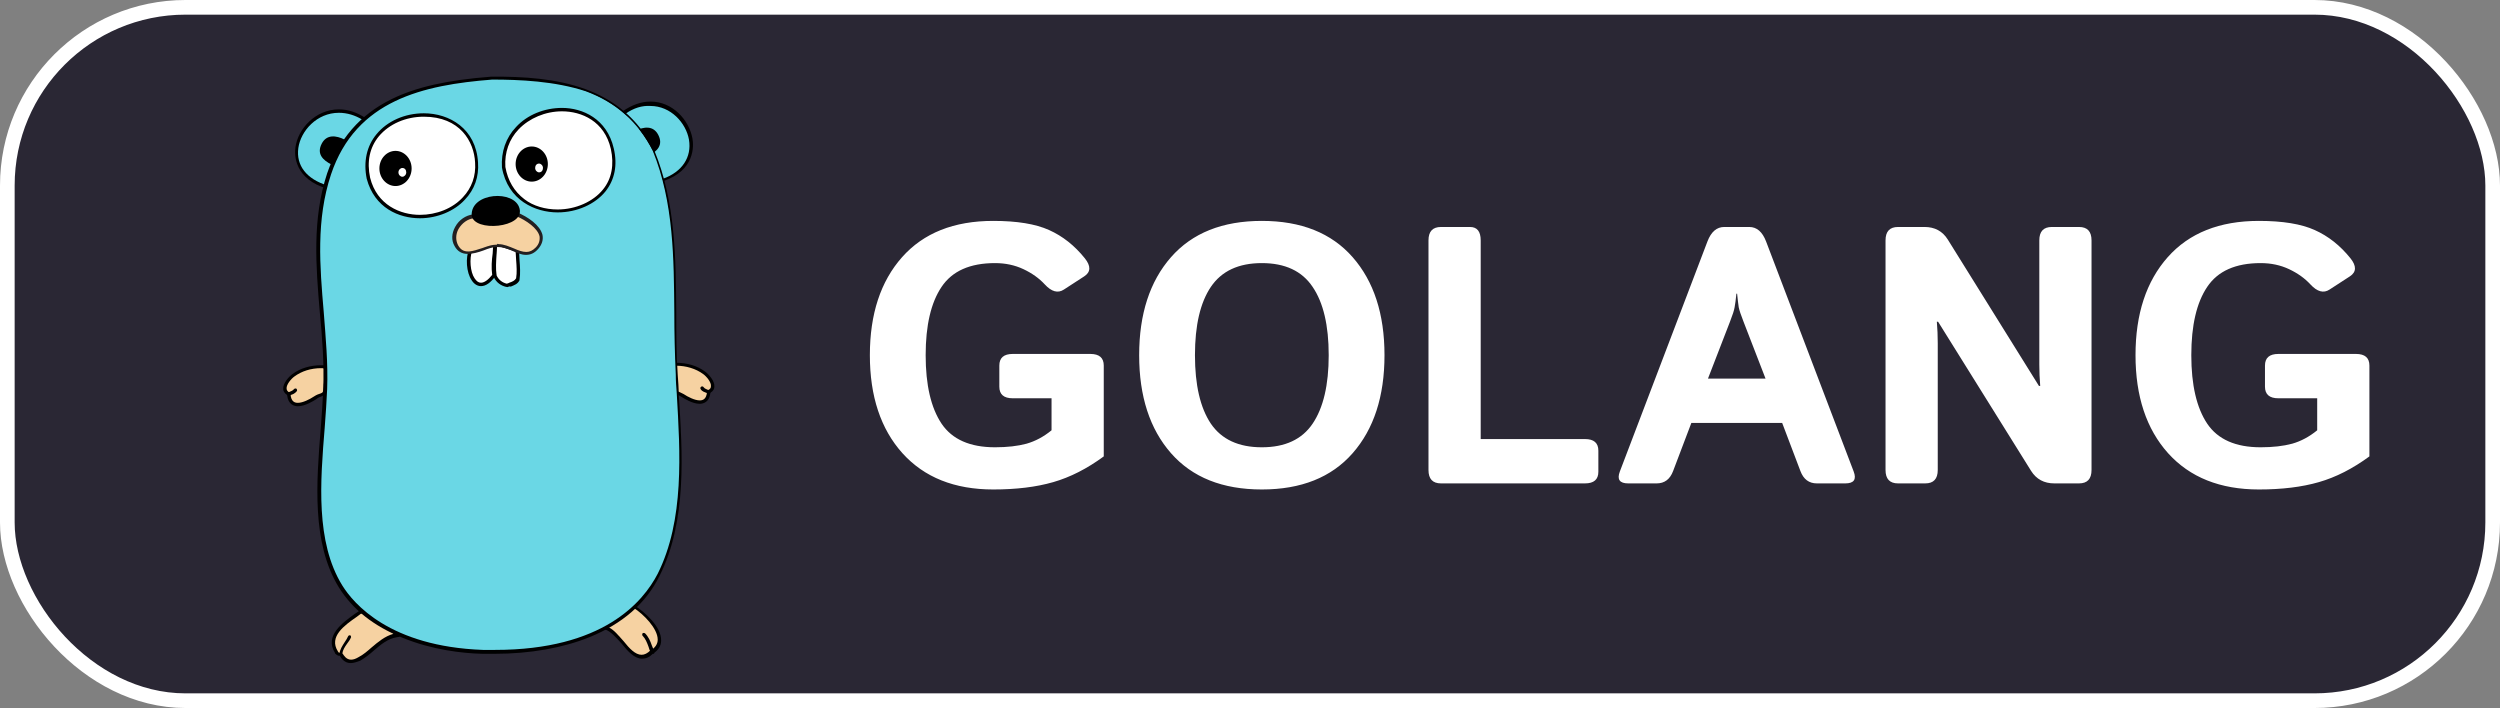 <svg width="512" height="145" viewBox="0 0 512 145" fill="none" xmlns="http://www.w3.org/2000/svg">
<rect x="0" y="0" width="512" height="145" fill="#808080" stroke="none"/>
<rect x="1.5" y="1.5" width="509" height="142" rx="36.5" fill="#2A2734" stroke="white" stroke-width="3"/>
<mask id="mask0_53_2" style="mask-type:luminance" maskUnits="userSpaceOnUse" x="56" y="13" width="92" height="126">
<path d="M56.8 13H147.3V139H56.8V13Z" fill="white"/>
</mask>
<g mask="url(#mask0_53_2)">
<path fill-rule="evenodd" clip-rule="evenodd" d="M59.1 80.7C59.3 84.2 62.8 82.6 64.4 81.5C65.9 80.4 66.4 81.3 66.5 79.2C66.6 77.8 66.7 76.5 66.7 75.1C64.4 74.9 61.9 75.4 60 76.8C59.1 77.5 57.2 79.8 59.1 80.7Z" fill="#F6D2A2"/>
</g>
<mask id="mask1_53_2" style="mask-type:luminance" maskUnits="userSpaceOnUse" x="56" y="13" width="92" height="126">
<path d="M56.8 13H147.3V139H56.8V13Z" fill="white"/>
</mask>
<g mask="url(#mask1_53_2)">
<path d="M61 83.2C60.3 83.2 59 82.9 58.8 80.9C58.2 80.5 58 80 58 79.7C57.9 78.5 59.2 77.1 59.9 76.6C61.5 75.4 63.6 74.8 65.8 74.8H67.1V75.1C67.2 76.2 67.1 77.3 67 78.3C67 78.6 67 78.9 66.9 79.2C66.8 80.7 66.5 80.9 65.8 81.2C65.5 81.3 65.2 81.4 64.7 81.8C64.2 82.1 62.5 83.2 61 83.2ZM65.8 75.4C63.7 75.4 61.8 76 60.3 77.1C59.6 77.6 58.6 78.8 58.7 79.6C58.7 79.9 58.9 80.2 59.3 80.4L59.5 80.5V80.7C59.6 82.3 60.4 82.5 61 82.5C62 82.5 63.4 81.8 64.3 81.2C64.9 80.8 65.3 80.7 65.6 80.6C66.1 80.4 66.2 80.4 66.3 79.2C66.3 78.9 66.3 78.6 66.4 78.3C66.5 77.4 66.5 76.4 66.5 75.5C66.2 75.4 66 75.4 65.8 75.4Z" fill="black"/>
</g>
<mask id="mask2_53_2" style="mask-type:luminance" maskUnits="userSpaceOnUse" x="56" y="13" width="92" height="126">
<path d="M56.8 13H147.3V139H56.8V13Z" fill="white"/>
</mask>
<g mask="url(#mask2_53_2)">
<path fill-rule="evenodd" clip-rule="evenodd" d="M59.1 80.7C59.6 80.5 60.2 80.4 60.5 79.9L59.1 80.7Z" fill="#C6B198"/>
</g>
<mask id="mask3_53_2" style="mask-type:luminance" maskUnits="userSpaceOnUse" x="56" y="13" width="92" height="126">
<path d="M56.8 13H147.3V139H56.8V13Z" fill="white"/>
</mask>
<g mask="url(#mask3_53_2)">
<path d="M59.1 81C59 81 58.8 80.9 58.8 80.8C58.7 80.6 58.8 80.4 59 80.4C59.1 80.4 59.2 80.3 59.2 80.3C59.6 80.1 60 80 60.2 79.7C60.3 79.6 60.5 79.5 60.7 79.6C60.8 79.7 60.9 79.9 60.8 80.1C60.4 80.6 59.9 80.8 59.5 80.9L59.3 81H59.1Z" fill="black"/>
</g>
<mask id="mask4_53_2" style="mask-type:luminance" maskUnits="userSpaceOnUse" x="56" y="13" width="92" height="126">
<path d="M56.8 13H147.3V139H56.8V13Z" fill="white"/>
</mask>
<g mask="url(#mask4_53_2)">
<path fill-rule="evenodd" clip-rule="evenodd" d="M67.3 38.4C53.7 34.6 63.8 17.3 74.7 24.4L67.3 38.4Z" fill="#6AD7E5"/>
</g>
<mask id="mask5_53_2" style="mask-type:luminance" maskUnits="userSpaceOnUse" x="56" y="13" width="92" height="126">
<path d="M56.8 13H147.3V139H56.8V13Z" fill="white"/>
</mask>
<g mask="url(#mask5_53_2)">
<path d="M67.5 38.8L67.2 38.7C60.2 36.7 60.3 31.7 60.5 30.2C61 26.4 64.6 22.4 69.4 22.4C71.3 22.4 73.1 23 74.9 24.2L75.2 24.4L67.5 38.8ZM69.4 23.1C64.9 23.1 61.6 26.8 61.1 30.3C60.6 33.9 62.8 36.7 67.1 38L74.2 24.5C72.7 23.6 71.1 23.1 69.4 23.1Z" fill="black"/>
</g>
<mask id="mask6_53_2" style="mask-type:luminance" maskUnits="userSpaceOnUse" x="56" y="13" width="92" height="126">
<path d="M56.8 13H147.3V139H56.8V13Z" fill="white"/>
</mask>
<g mask="url(#mask6_53_2)">
<path fill-rule="evenodd" clip-rule="evenodd" d="M127.6 23.1C138.3 15.6 148.1 32.6 135.6 36.9L127.6 23.1Z" fill="#6AD7E5"/>
</g>
<mask id="mask7_53_2" style="mask-type:luminance" maskUnits="userSpaceOnUse" x="56" y="13" width="92" height="126">
<path d="M56.8 13H147.3V139H56.8V13Z" fill="white"/>
</mask>
<g mask="url(#mask7_53_2)">
<path d="M135.5 37.3L127.2 23L127.5 22.8C129.4 21.5 131.3 20.8 133.2 20.8C137.8 20.8 141.1 24.6 141.8 28.3C142.1 29.8 142.4 34.9 135.8 37.1L135.5 37.3ZM128.1 23.3L135.8 36.6C139.7 35.2 141.7 32.2 141.1 28.6C140.5 25.2 137.4 21.7 133.2 21.7C131.5 21.6 129.8 22.1 128.1 23.3Z" fill="black"/>
</g>
<mask id="mask8_53_2" style="mask-type:luminance" maskUnits="userSpaceOnUse" x="56" y="13" width="92" height="126">
<path d="M56.8 13H147.3V139H56.8V13Z" fill="white"/>
</mask>
<g mask="url(#mask8_53_2)">
<path fill-rule="evenodd" clip-rule="evenodd" d="M130 124.3C132.7 126 137.7 131.1 133.6 133.6C129.7 137.2 127.5 129.6 124 128.6C125.5 126.6 127.4 124.7 130 124.3Z" fill="#F6D2A2"/>
</g>
<mask id="mask9_53_2" style="mask-type:luminance" maskUnits="userSpaceOnUse" x="56" y="13" width="92" height="126">
<path d="M56.8 13H147.3V139H56.8V13Z" fill="white"/>
</mask>
<g mask="url(#mask9_53_2)">
<path d="M131.5 134.9C129.9 134.9 128.5 133.3 127.3 131.8C126.2 130.6 125.1 129.3 123.9 128.9L123.4 128.8L123.7 128.4C124.9 126.7 126.9 124.5 129.9 124H130L130.1 124.1C131.8 125.2 135.5 128.3 135.4 131.2C135.4 132.3 134.8 133.2 133.7 133.9C133 134.6 132.3 134.9 131.5 134.9ZM124.5 128.4C125.7 128.9 126.7 130.2 127.7 131.3C128.9 132.8 130.1 134.1 131.4 134.1C132 134.1 132.6 133.8 133.2 133.2H133.3C134.2 132.6 134.7 131.9 134.7 131C134.7 128.7 131.8 125.8 129.8 124.5C128 125 126.2 126.2 124.5 128.4ZM133.6 133.9C133.5 133.9 133.4 133.8 133.3 133.7C133.1 133.3 132.9 132.8 132.8 132.4C132.5 131.6 132.2 130.8 131.6 130.2C131.5 130.1 131.5 129.9 131.6 129.7C131.7 129.6 131.9 129.6 132.1 129.7C132.8 130.4 133.2 131.3 133.5 132.2L134 133.4C134.1 133.6 134 133.8 133.9 133.9H133.6Z" fill="black"/>
</g>
<mask id="mask10_53_2" style="mask-type:luminance" maskUnits="userSpaceOnUse" x="56" y="13" width="92" height="126">
<path d="M56.8 13H147.3V139H56.8V13Z" fill="white"/>
</mask>
<g mask="url(#mask10_53_2)">
<path fill-rule="evenodd" clip-rule="evenodd" d="M81.2 130.1C78 130.6 76.2 133.5 73.5 135C71 136.5 70 134.5 69.8 134.1C69.4 133.9 69.4 134.3 68.8 133.7C66.5 130 71.2 127.3 73.7 125.5C77.2 124.7 79.4 127.7 81.2 130.1Z" fill="#F6D2A2"/>
</g>
<mask id="mask11_53_2" style="mask-type:luminance" maskUnits="userSpaceOnUse" x="56" y="13" width="92" height="126">
<path d="M56.8 13H147.3V139H56.8V13Z" fill="white"/>
</mask>
<g mask="url(#mask11_53_2)">
<path d="M71.8 135.8C70.5 135.8 69.8 134.7 69.6 134.3H69.5C69.2 134.3 69 134.2 68.6 133.8V133.7C66.4 130.2 70.2 127.5 72.7 125.7L73.6 125.1H73.8C74.2 125 74.5 125 74.9 125C77.9 125 79.8 127.6 81.4 129.7L81.9 130.4L81.3 130.5C79.4 130.8 78 132 76.6 133.2C75.7 134 74.8 134.7 73.8 135.3C73 135.6 72.4 135.8 71.8 135.8ZM69.6 133.7C69.7 133.7 69.8 133.7 70 133.8H70.1L70.2 133.9C70.4 134.2 70.9 135.1 71.9 135.1C72.4 135.1 72.9 134.9 73.4 134.6C74.4 134.1 75.3 133.3 76.1 132.6C77.4 131.5 78.8 130.3 80.6 129.8C79.1 127.8 77.3 125.6 74.8 125.6C74.5 125.6 74.2 125.6 73.9 125.7L73.1 126.3C70.5 128.1 67.3 130.4 69.2 133.4C69.3 133.6 69.4 133.7 69.6 133.7ZM69.8 134.4C69.6 134.4 69.4 134.2 69.5 134C69.6 133 70.1 132.3 70.6 131.5C70.9 131.1 71.1 130.7 71.3 130.3C71.4 130.1 71.6 130.1 71.7 130.1C71.9 130.2 71.9 130.4 71.9 130.5C71.7 131 71.4 131.4 71.1 131.8C70.6 132.5 70.2 133.1 70.1 133.9C70.1 134.3 70 134.4 69.8 134.4Z" fill="black"/>
</g>
<mask id="mask12_53_2" style="mask-type:luminance" maskUnits="userSpaceOnUse" x="56" y="13" width="92" height="126">
<path d="M56.8 13H147.3V139H56.8V13Z" fill="white"/>
</mask>
<g mask="url(#mask12_53_2)">
<path fill-rule="evenodd" clip-rule="evenodd" d="M67.9 33.7C66.1 32.8 64.8 31.5 65.9 29.4C66.9 27.5 68.8 27.7 70.6 28.6L67.9 33.7ZM132.8 31.9C134.6 31 135.9 29.7 134.8 27.6C133.8 25.7 131.9 25.9 130.1 26.8L132.8 31.9Z" fill="black"/>
</g>
<mask id="mask13_53_2" style="mask-type:luminance" maskUnits="userSpaceOnUse" x="56" y="13" width="92" height="126">
<path d="M56.8 13H147.3V139H56.8V13Z" fill="white"/>
</mask>
<g mask="url(#mask13_53_2)">
<path fill-rule="evenodd" clip-rule="evenodd" d="M145.1 80.2C144.9 83.7 141.4 82.1 139.8 81C138.3 79.9 137.8 80.8 137.7 78.7C137.6 77.3 137.5 76 137.5 74.6C139.8 74.4 142.3 74.9 144.2 76.3C145.2 77.1 147 79.3 145.1 80.2Z" fill="#F6D2A2"/>
</g>
<mask id="mask14_53_2" style="mask-type:luminance" maskUnits="userSpaceOnUse" x="56" y="13" width="92" height="126">
<path d="M56.8 13H147.3V139H56.8V13Z" fill="white"/>
</mask>
<g mask="url(#mask14_53_2)">
<path d="M143.3 82.7C141.8 82.7 140.1 81.6 139.6 81.3C139.1 81 138.8 80.8 138.5 80.7C137.7 80.4 137.5 80.2 137.4 78.7C137.4 78.4 137.4 78.1 137.3 77.8C137.2 76.8 137.1 75.7 137.2 74.6V74.3H138.5C140.7 74.3 142.8 74.9 144.4 76.1C145.1 76.6 146.4 78 146.3 79.2C146.3 79.6 146.1 80.1 145.5 80.4C145.3 82.4 144 82.7 143.3 82.7ZM137.8 75C137.8 75.9 137.8 76.9 137.9 77.8C137.9 78.1 137.9 78.4 138 78.7C138.1 79.9 138.2 79.9 138.7 80.1C139 80.2 139.4 80.4 140 80.7C140.9 81.3 142.3 82 143.3 82C143.9 82 144.7 81.8 144.8 80.2V80L145 79.9C145.4 79.7 145.6 79.5 145.6 79.1C145.7 78.3 144.7 77.1 144 76.6C142.5 75.5 140.5 74.9 138.5 74.9C138.3 75 138.1 75 137.8 75Z" fill="black"/>
</g>
<mask id="mask15_53_2" style="mask-type:luminance" maskUnits="userSpaceOnUse" x="56" y="13" width="92" height="126">
<path d="M56.8 13H147.3V139H56.8V13Z" fill="white"/>
</mask>
<g mask="url(#mask15_53_2)">
<path fill-rule="evenodd" clip-rule="evenodd" d="M145.1 80.2C144.6 80 144 79.9 143.7 79.4L145.1 80.2Z" fill="#C6B198"/>
</g>
<mask id="mask16_53_2" style="mask-type:luminance" maskUnits="userSpaceOnUse" x="56" y="13" width="92" height="126">
<path d="M56.8 13H147.3V139H56.8V13Z" fill="white"/>
</mask>
<g mask="url(#mask16_53_2)">
<path d="M145.1 80.6H145L144.8 80.5C144.3 80.3 143.8 80.2 143.5 79.7C143.4 79.6 143.4 79.3 143.6 79.2C143.7 79.1 144 79.1 144.1 79.3C144.3 79.6 144.7 79.7 145.1 79.9C145.2 79.9 145.3 80 145.3 80C145.5 80.1 145.6 80.3 145.5 80.4C145.4 80.5 145.2 80.6 145.1 80.6Z" fill="black"/>
</g>
<mask id="mask17_53_2" style="mask-type:luminance" maskUnits="userSpaceOnUse" x="56" y="13" width="92" height="126">
<path d="M56.8 13H147.3V139H56.8V13Z" fill="white"/>
</mask>
<g mask="url(#mask17_53_2)">
<path fill-rule="evenodd" clip-rule="evenodd" d="M100.8 16C114.4 16 127.1 17.9 133.8 31C139.8 45.6 137.6 61.4 138.6 76.9C139.4 90.2 141.1 105.5 135 117.8C128.5 130.7 112.3 134 99 133.5C88.5 133.1 75.9 129.7 69.9 120.1C63 108.9 66.2 92.2 66.7 79.7C67.3 64.9 62.7 50 67.6 35.6C72.5 20.5 86.1 17.1 100.8 16Z" fill="#6AD7E5"/>
</g>
<mask id="mask18_53_2" style="mask-type:luminance" maskUnits="userSpaceOnUse" x="56" y="13" width="92" height="126">
<path d="M56.8 13H147.3V139H56.8V13Z" fill="white"/>
</mask>
<g mask="url(#mask18_53_2)">
<path d="M101.3 133.9H98.8C94.7 133.8 88.5 133.1 82.4 130.6C76.5 128.2 72.2 124.8 69.4 120.3C63.8 111.2 64.8 98.7 65.7 87.6C65.9 84.8 66.1 82.2 66.2 79.7C66.4 74.5 66 69.1 65.5 64C64.7 54.6 63.9 44.9 67 35.5C69.4 28.5 73.7 23.5 80.2 20.3C85.3 17.8 91.6 16.4 100.6 15.7C114 15.6 127.3 17.5 134 30.8C138.4 41.5 138.4 53 138.5 64.1C138.5 68.3 138.5 72.6 138.8 76.8C138.9 78.1 139 79.4 139 80.7C139.8 92.9 140.7 106.7 135.1 117.9C132.3 123.6 127.4 127.8 120.7 130.5C115.3 132.7 108.5 133.9 101.3 133.9ZM100.8 16.3C86.7 17.4 72.9 20.5 67.8 35.7C64.7 45 65.5 54.6 66.3 63.9C66.7 69.1 67.2 74.4 67 79.7C66.9 82.2 66.7 84.8 66.5 87.6C65.6 98.6 64.6 111 70.1 119.9C72.4 123.6 79.8 132.4 98.9 133.1H101.4C123.5 133.1 131.7 123.3 134.7 117.5C140.2 106.5 139.3 92.7 138.6 80.6C138.5 79.3 138.4 78 138.4 76.7C138.2 72.5 138.1 68.2 138.1 64C138 53 138 41.5 133.7 30.9C130.7 25 126.2 21 120 18.7C113.6 16.6 106.4 16.3 100.8 16.3Z" fill="black"/>
</g>
<mask id="mask19_53_2" style="mask-type:luminance" maskUnits="userSpaceOnUse" x="56" y="13" width="92" height="126">
<path d="M56.8 13H147.3V139H56.8V13Z" fill="white"/>
</mask>
<g mask="url(#mask19_53_2)">
<path fill-rule="evenodd" clip-rule="evenodd" d="M103.2 34.2C105.6 48.4 128.8 44.6 125.5 30.3C122.5 17.5 102.4 21.1 103.2 34.2Z" fill="white"/>
</g>
<mask id="mask20_53_2" style="mask-type:luminance" maskUnits="userSpaceOnUse" x="56" y="13" width="92" height="126">
<path d="M56.8 13H147.3V139H56.8V13Z" fill="white"/>
</mask>
<g mask="url(#mask20_53_2)">
<path d="M114.2 43.5C109.7 43.5 104 41.1 102.8 34.3C102.6 31.1 103.6 28.2 105.7 26C108 23.5 111.5 22.1 115.1 22.1C119.3 22.1 124.3 24.3 125.7 30.4C126.5 33.8 125.9 36.8 124 39.2C121.9 41.8 118.2 43.5 114.2 43.5ZM103.5 34.2C104 37 105.3 39.2 107.4 40.8C109.2 42.2 111.7 42.9 114.2 42.9C117.9 42.9 121.5 41.3 123.5 38.8C125.3 36.6 125.8 33.7 125.1 30.5C123.8 24.8 119.1 22.8 115.1 22.8C111.7 22.8 108.4 24.2 106.2 26.5C104.3 28.5 103.3 31.2 103.5 34.2Z" fill="black"/>
</g>
<mask id="mask21_53_2" style="mask-type:luminance" maskUnits="userSpaceOnUse" x="56" y="13" width="92" height="126">
<path d="M56.8 13H147.3V139H56.8V13Z" fill="white"/>
</mask>
<g mask="url(#mask21_53_2)">
<path fill-rule="evenodd" clip-rule="evenodd" d="M75.5 36.5C78.7 48.8 98.4 45.7 97.7 33.3C96.8 18.5 72.4 21.3 75.5 36.5Z" fill="white"/>
</g>
<mask id="mask22_53_2" style="mask-type:luminance" maskUnits="userSpaceOnUse" x="56" y="13" width="92" height="126">
<path d="M56.8 13H147.3V139H56.8V13Z" fill="white"/>
</mask>
<g mask="url(#mask22_53_2)">
<path d="M86 44.7C81.7 44.7 76.7 42.6 75.1 36.6C74.4 33.1 75.1 29.9 77.1 27.5C79.3 24.8 82.9 23.2 86.8 23.2C92 23.2 97.5 26.3 97.9 33.3C98.1 36.2 97.2 38.8 95.2 40.9C93.1 43.2 89.6 44.7 86 44.7ZM86.8 23.9C83.1 23.9 79.7 25.4 77.6 27.9C75.7 30.2 75.1 33.1 75.8 36.4C77.2 42 82 44 86 44C89.4 44 92.7 42.7 94.8 40.4C96.6 38.5 97.5 36 97.3 33.3C97.1 29 94.2 23.9 86.8 23.9Z" fill="black"/>
</g>
<mask id="mask23_53_2" style="mask-type:luminance" maskUnits="userSpaceOnUse" x="56" y="13" width="92" height="126">
<path d="M56.8 13H147.3V139H56.8V13Z" fill="white"/>
</mask>
<g mask="url(#mask23_53_2)">
<path fill-rule="evenodd" clip-rule="evenodd" d="M106 51.2C106 53 106.4 55.1 106.1 57.1C105.6 58 104.7 58.1 103.9 58.4C102.8 58.2 101.9 57.5 101.4 56.5C101.1 54.3 101.5 52.1 101.6 49.9L106 51.2Z" fill="white"/>
</g>
<mask id="mask24_53_2" style="mask-type:luminance" maskUnits="userSpaceOnUse" x="56" y="13" width="92" height="126">
<path d="M56.8 13H147.3V139H56.8V13Z" fill="white"/>
</mask>
<g mask="url(#mask24_53_2)">
<path d="M103.9 58.8C102.6 58.6 101.6 57.8 101.1 56.7C100.9 55.1 101 53.6 101.1 52.1C101.2 51.4 101.2 50.7 101.2 50V49.6L106.3 51.2V51.4C106.3 52 106.4 52.6 106.4 53.3C106.5 54.6 106.6 56 106.4 57.3V57.4C106 58.2 105.3 58.4 104.6 58.7C104.4 58.6 104.2 58.7 103.9 58.8ZM101.7 56.4C102.1 57.3 102.9 57.9 103.8 58.1C104 58 104.2 58 104.3 57.9C104.9 57.7 105.4 57.5 105.7 57C105.9 55.8 105.8 54.5 105.7 53.2C105.7 52.6 105.6 52 105.6 51.5L101.8 50.3C101.8 50.9 101.7 51.5 101.7 52C101.6 53.6 101.5 55 101.7 56.4Z" fill="black"/>
</g>
<mask id="mask25_53_2" style="mask-type:luminance" maskUnits="userSpaceOnUse" x="56" y="13" width="92" height="126">
<path d="M56.8 13H147.3V139H56.8V13Z" fill="white"/>
</mask>
<g mask="url(#mask25_53_2)">
<path fill-rule="evenodd" clip-rule="evenodd" d="M84.3 34.5C84.3 36.5 82.8 38.1 81 38.1C79.2 38.1 77.7 36.5 77.7 34.5C77.7 32.5 79.2 30.9 81 30.9C82.8 30.9 84.3 32.5 84.3 34.5Z" fill="black"/>
</g>
<mask id="mask26_53_2" style="mask-type:luminance" maskUnits="userSpaceOnUse" x="56" y="13" width="92" height="126">
<path d="M56.8 13H147.3V139H56.8V13Z" fill="white"/>
</mask>
<g mask="url(#mask26_53_2)">
<path fill-rule="evenodd" clip-rule="evenodd" d="M83.2 35.3C83.2 35.8 82.8 36.2 82.4 36.2C82 36.2 81.6 35.8 81.6 35.3C81.6 34.8 82 34.4 82.4 34.4C82.9 34.4 83.2 34.8 83.2 35.3Z" fill="white"/>
</g>
<mask id="mask27_53_2" style="mask-type:luminance" maskUnits="userSpaceOnUse" x="56" y="13" width="92" height="126">
<path d="M56.8 13H147.3V139H56.8V13Z" fill="white"/>
</mask>
<g mask="url(#mask27_53_2)">
<path fill-rule="evenodd" clip-rule="evenodd" d="M112.2 33.6C112.2 35.6 110.7 37.2 108.9 37.2C107.1 37.2 105.6 35.6 105.6 33.6C105.6 31.6 107.1 30 108.9 30C110.7 30 112.2 31.6 112.2 33.6Z" fill="black"/>
</g>
<mask id="mask28_53_2" style="mask-type:luminance" maskUnits="userSpaceOnUse" x="56" y="13" width="92" height="126">
<path d="M56.8 13H147.3V139H56.8V13Z" fill="white"/>
</mask>
<g mask="url(#mask28_53_2)">
<path fill-rule="evenodd" clip-rule="evenodd" d="M111.2 34.4C111.2 34.9 110.9 35.3 110.4 35.3C110 35.3 109.6 34.9 109.6 34.4C109.6 33.9 109.9 33.5 110.4 33.5C110.8 33.5 111.2 33.9 111.2 34.4ZM96.4 51C94.9 54.5 97.2 61.6 101.2 56.4C100.9 54.2 101.3 52 101.4 49.8L96.4 51Z" fill="white"/>
</g>
<mask id="mask29_53_2" style="mask-type:luminance" maskUnits="userSpaceOnUse" x="56" y="13" width="92" height="126">
<path d="M56.8 13H147.3V139H56.8V13Z" fill="white"/>
</mask>
<g mask="url(#mask29_53_2)">
<path d="M98.5 58.6C97.8 58.6 97.1 58.2 96.6 57.4C95.5 55.8 95.3 52.8 96.1 50.9L96.2 50.7L101.7 49.3V49.7L101.6 51.9C101.5 53.4 101.4 54.8 101.6 56.3V56.4L101.5 56.5C100.5 57.9 99.5 58.6 98.5 58.6ZM96.7 51.3C96.1 53 96.3 55.7 97.2 57C97.6 57.6 98 57.9 98.5 57.9C99.2 57.9 100 57.3 100.8 56.3C100.6 54.8 100.7 53.3 100.9 51.9L101 50.2L96.7 51.3Z" fill="black"/>
</g>
<mask id="mask30_53_2" style="mask-type:luminance" maskUnits="userSpaceOnUse" x="56" y="13" width="92" height="126">
<path d="M56.8 13H147.3V139H56.8V13Z" fill="white"/>
</mask>
<g mask="url(#mask30_53_2)">
<path fill-rule="evenodd" clip-rule="evenodd" d="M96.9 44.2C94.2 44.4 92 47.7 93.4 50.2C95.3 53.6 99.4 49.9 102 50.2C105 50.3 107.4 53.4 109.8 50.8C112.5 47.9 108.6 45.1 105.7 43.8L96.9 44.2Z" fill="#F6D2A2"/>
</g>
<mask id="mask31_53_2" style="mask-type:luminance" maskUnits="userSpaceOnUse" x="56" y="13" width="92" height="126">
<path d="M56.8 13H147.3V139H56.8V13Z" fill="white"/>
</mask>
<g mask="url(#mask31_53_2)">
<path d="M107.7 52.2C106.8 52.2 105.9 51.8 105 51.4C104.1 51 103.1 50.6 102 50.6H101.7C100.9 50.6 100 50.9 99 51.3C97.9 51.7 96.8 52 95.8 52C94.6 52 93.7 51.5 93.1 50.4C92.4 49.2 92.5 47.8 93.2 46.5C94 45 95.4 44.1 96.9 43.9L105.8 43.5H105.9C108.1 44.4 110.6 46.1 111.1 48.1C111.3 49.1 111 50.1 110.2 51C109.4 51.9 108.6 52.2 107.7 52.2ZM102.1 50C103.2 50 104.3 50.5 105.3 50.9C106.2 51.3 107 51.6 107.8 51.6C108.5 51.6 109.1 51.3 109.7 50.7C110.4 50 110.6 49.2 110.5 48.4C110.1 46.7 107.7 45.1 105.8 44.3L97.1 44.7C95.8 44.8 94.6 45.7 93.9 46.9C93.3 48 93.3 49.2 93.8 50.2C94.3 51.1 94.9 51.5 95.9 51.5C96.8 51.5 97.8 51.1 98.8 50.8C99.9 50.4 100.8 50.1 101.8 50.1C101.8 49.9 101.9 49.9 102.1 50Z" fill="#231F20"/>
</g>
<mask id="mask32_53_2" style="mask-type:luminance" maskUnits="userSpaceOnUse" x="56" y="13" width="92" height="126">
<path d="M56.8 13H147.3V139H56.8V13Z" fill="white"/>
</mask>
<g mask="url(#mask32_53_2)">
<path fill-rule="evenodd" clip-rule="evenodd" d="M96.6 44.1C96.4 39.4 105.4 38.8 106.4 42.7C107.5 46.7 97 47.6 96.6 44.1Z" fill="black"/>
</g>
<path d="M178.149 72.743C178.149 64.32 180.347 57.63 184.741 52.674C189.136 47.718 195.361 45.24 203.418 45.24C208.276 45.24 212.085 45.863 214.844 47.108C217.627 48.353 220.068 50.282 222.168 52.894C223.438 54.481 223.401 55.714 222.058 56.593L217.883 59.303C216.663 60.108 215.356 59.754 213.965 58.241C212.817 56.996 211.365 55.958 209.607 55.128C207.849 54.298 205.908 53.883 203.784 53.883C198.657 53.883 195.007 55.506 192.834 58.753C190.662 61.976 189.575 66.639 189.575 72.743C189.575 78.846 190.662 83.522 192.834 86.769C195.007 89.991 198.657 91.603 203.784 91.603C206.274 91.603 208.423 91.358 210.229 90.87C212.036 90.357 213.745 89.442 215.356 88.124V81.568H207.41C205.579 81.568 204.663 80.775 204.663 79.188V74.867C204.663 73.28 205.579 72.486 207.41 72.486H223.303C225.134 72.486 226.05 73.28 226.05 74.867V93.47C222.632 95.985 219.177 97.743 215.686 98.744C212.219 99.745 208.13 100.245 203.418 100.245C195.483 100.245 189.282 97.767 184.814 92.811C180.371 87.855 178.149 81.165 178.149 72.743ZM233.301 72.743C233.301 64.32 235.474 57.63 239.819 52.674C244.165 47.718 250.366 45.24 258.423 45.24C266.479 45.24 272.681 47.718 277.026 52.674C281.372 57.63 283.545 64.32 283.545 72.743C283.545 81.165 281.372 87.855 277.026 92.811C272.681 97.767 266.479 100.245 258.423 100.245C250.366 100.245 244.165 97.767 239.819 92.811C235.474 87.855 233.301 81.165 233.301 72.743ZM244.727 72.743C244.727 78.846 245.813 83.522 247.986 86.769C250.183 89.991 253.662 91.603 258.423 91.603C263.184 91.603 266.65 89.991 268.823 86.769C271.021 83.522 272.119 78.846 272.119 72.743C272.119 66.639 271.021 61.976 268.823 58.753C266.65 55.506 263.184 53.883 258.423 53.883C253.662 53.883 250.183 55.506 247.986 58.753C245.813 61.976 244.727 66.639 244.727 72.743ZM295.117 99C293.408 99 292.554 98.085 292.554 96.253V49.232C292.554 47.401 293.408 46.485 295.117 46.485H301.05C302.515 46.485 303.247 47.401 303.247 49.232V89.918H324.597C326.428 89.918 327.344 90.711 327.344 92.298V96.62C327.344 98.207 326.428 99 324.597 99H295.117ZM333.459 99C331.702 99 331.128 98.194 331.738 96.583L349.683 49.452C350.439 47.474 351.587 46.485 353.125 46.485H358.252C359.79 46.485 360.938 47.474 361.694 49.452L379.639 96.583C380.249 98.194 379.675 99 377.917 99H372.095C370.483 99 369.36 98.158 368.726 96.473L364.99 86.622H346.387L342.651 96.473C342.017 98.158 340.894 99 339.282 99H333.459ZM349.792 77.54H361.584L357.08 65.894C356.543 64.527 356.213 63.539 356.091 62.928C355.994 62.294 355.884 61.366 355.762 60.145H355.615C355.493 61.366 355.371 62.294 355.249 62.928C355.151 63.539 354.834 64.527 354.297 65.894L349.792 77.54ZM388.721 99C387.012 99 386.157 98.085 386.157 96.253V49.232C386.157 47.401 387.012 46.485 388.721 46.485H394.141C396.24 46.485 397.827 47.34 398.901 49.049L417.578 79.041H417.834C417.712 77.577 417.651 76.112 417.651 74.647V49.232C417.651 47.401 418.506 46.485 420.215 46.485H425.781C427.49 46.485 428.345 47.401 428.345 49.232V96.253C428.345 98.085 427.49 99 425.781 99H420.728C418.628 99 417.041 98.145 415.967 96.436L396.924 65.894H396.667C396.79 67.359 396.851 68.824 396.851 70.289V96.253C396.851 98.085 395.996 99 394.287 99H388.721ZM437.354 72.743C437.354 64.32 439.551 57.63 443.945 52.674C448.34 47.718 454.565 45.24 462.622 45.24C467.48 45.24 471.289 45.863 474.048 47.108C476.831 48.353 479.272 50.282 481.372 52.894C482.642 54.481 482.605 55.714 481.262 56.593L477.087 59.303C475.867 60.108 474.561 59.754 473.169 58.241C472.021 56.996 470.569 55.958 468.811 55.128C467.053 54.298 465.112 53.883 462.988 53.883C457.861 53.883 454.211 55.506 452.039 58.753C449.866 61.976 448.779 66.639 448.779 72.743C448.779 78.846 449.866 83.522 452.039 86.769C454.211 89.991 457.861 91.603 462.988 91.603C465.479 91.603 467.627 91.358 469.434 90.87C471.24 90.357 472.949 89.442 474.561 88.124V81.568H466.614C464.783 81.568 463.867 80.775 463.867 79.188V74.867C463.867 73.28 464.783 72.486 466.614 72.486H482.507C484.338 72.486 485.254 73.28 485.254 74.867V93.47C481.836 95.985 478.381 97.743 474.89 98.744C471.423 99.745 467.334 100.245 462.622 100.245C454.688 100.245 448.486 97.767 444.019 92.811C439.575 87.855 437.354 81.165 437.354 72.743Z" fill="white"/>
</svg>
